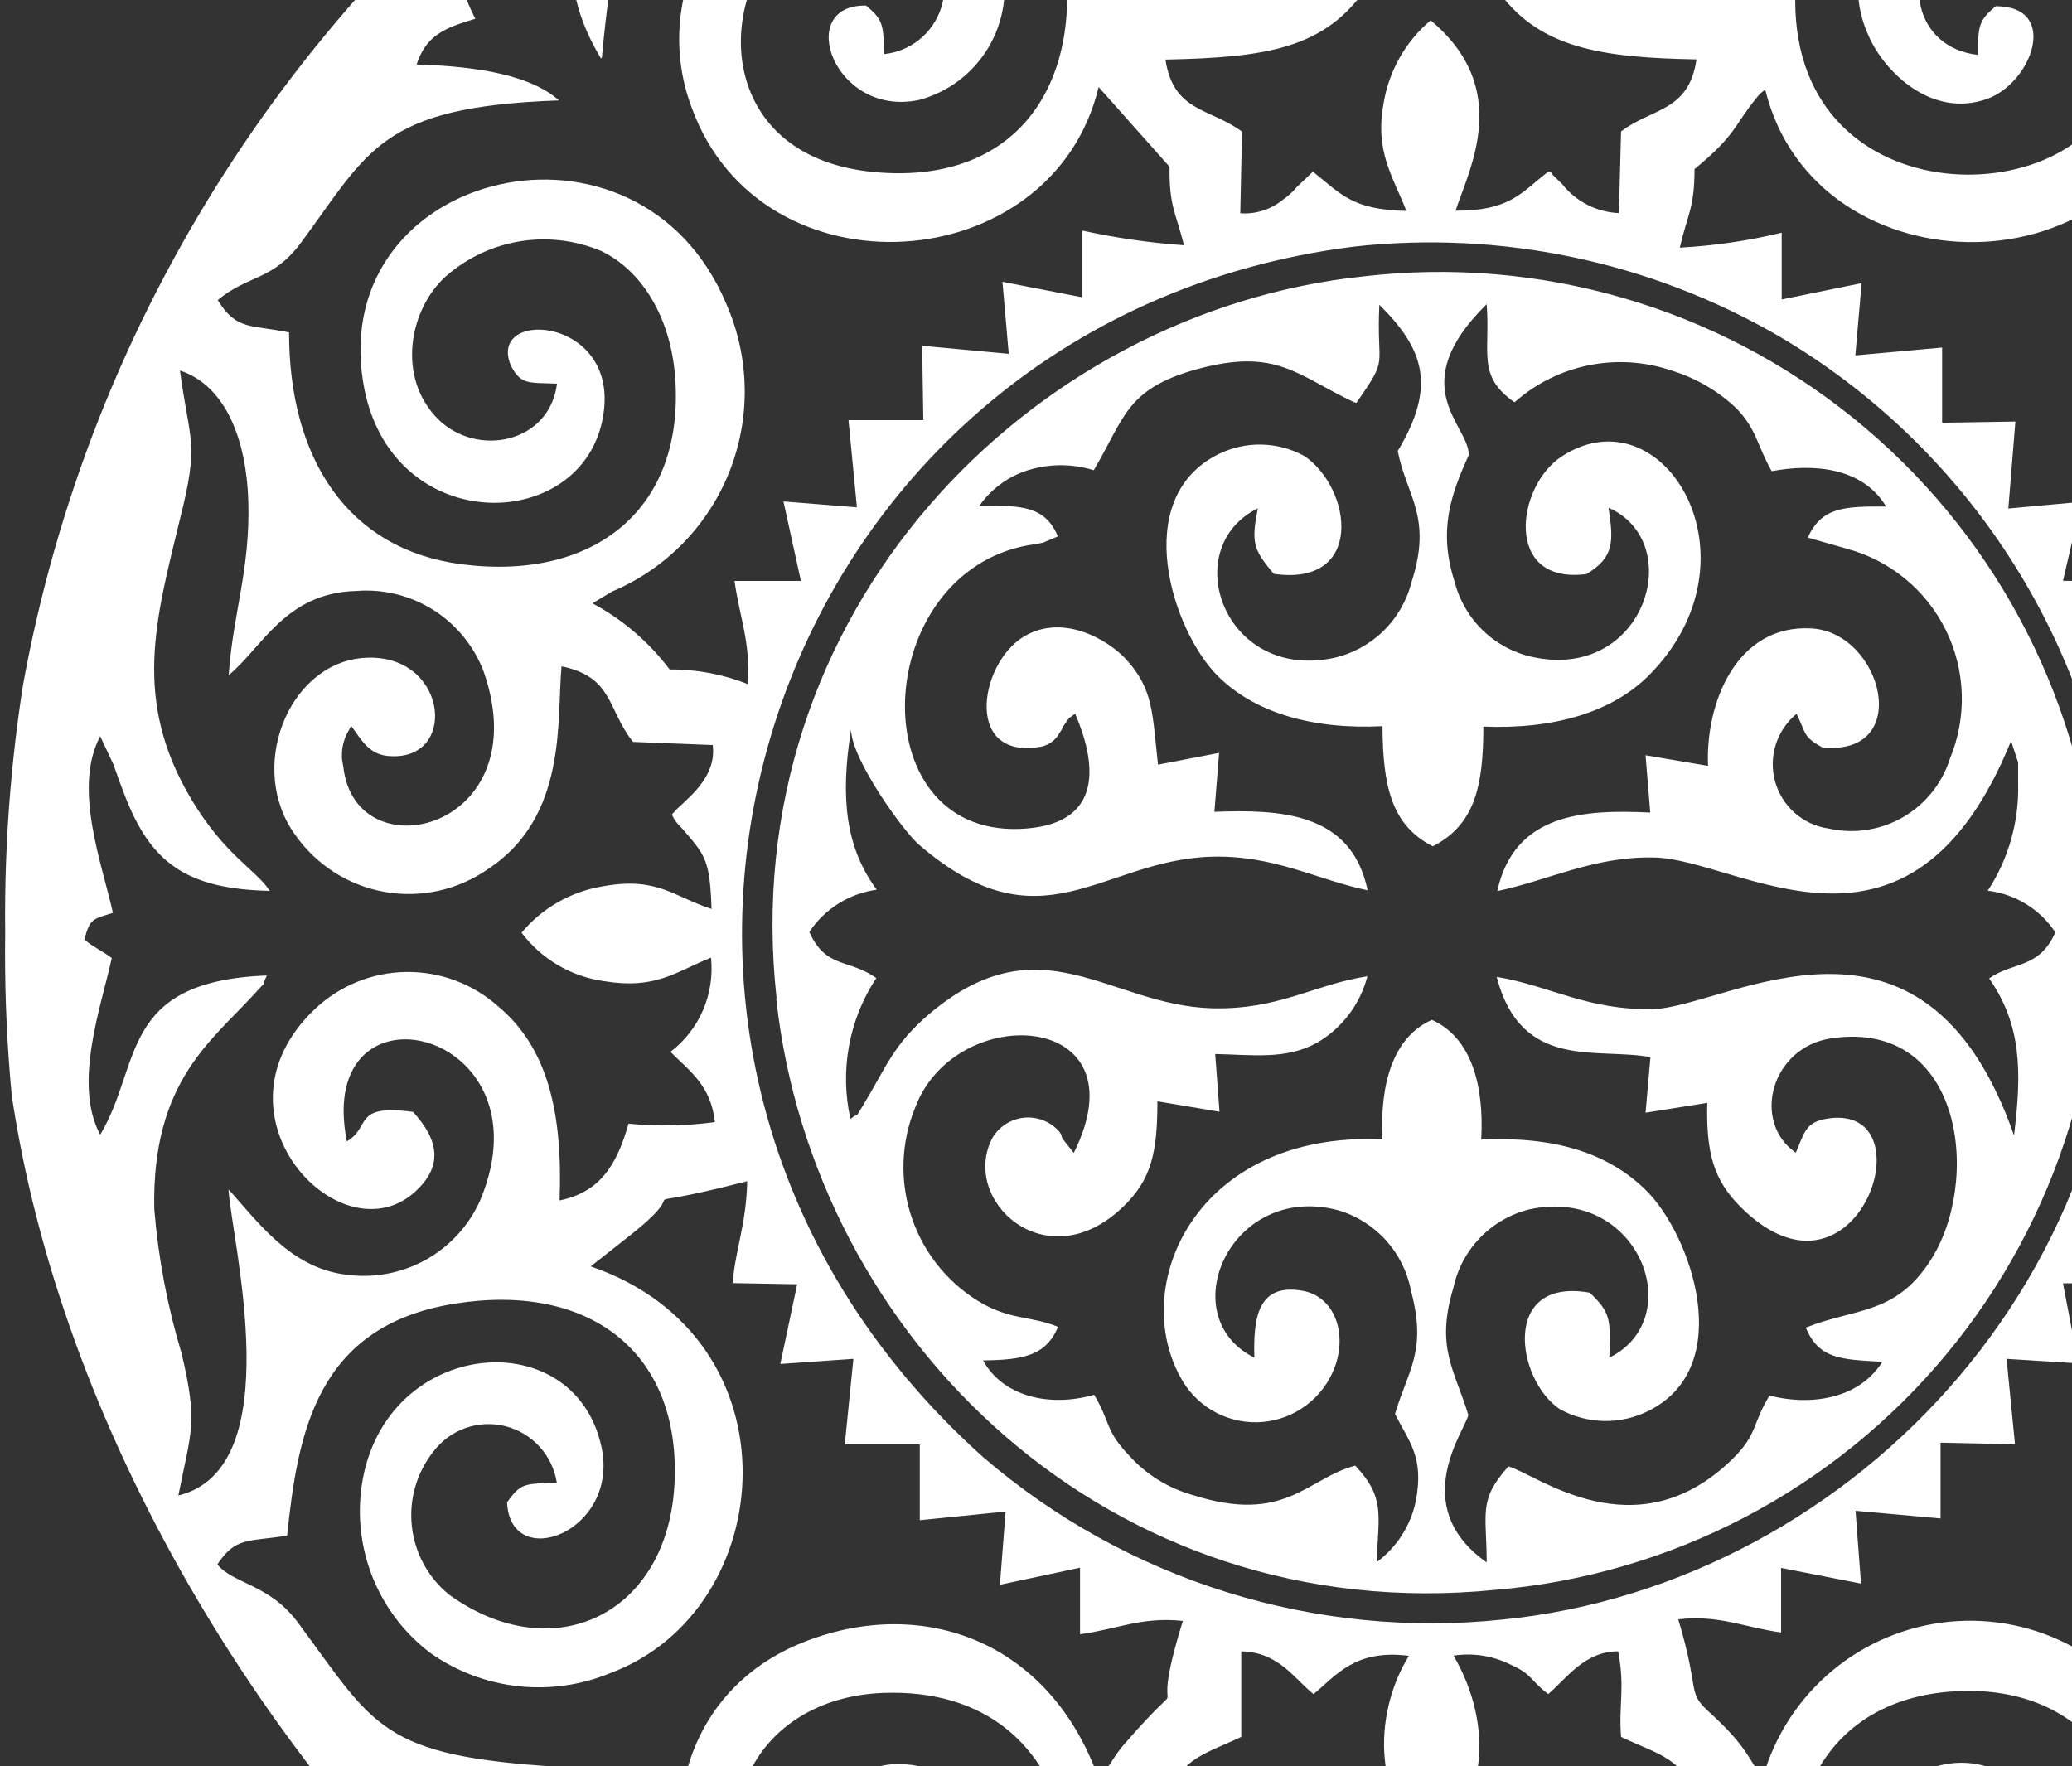 <svg width="637" height="543" viewBox="0 0 637 543" fill="none" xmlns="http://www.w3.org/2000/svg">
<rect x="0" y="0" width="637" height="543" fill="#333333" stroke="none"/>
<g clip-path="url(#clip0_51_338)">
<g clip-path="url(#clip1_51_338)">
<path fill-rule="evenodd" clip-rule="evenodd" d="M439.291 855.896C276.171 855.896 139.971 802.443 30.689 695.539C-78.593 588.634 -133.233 452.417 -133.233 286.89C-133.233 122.368 -78.332 -13.586 31.472 -120.974C141.276 -228.362 277.215 -282.076 439.291 -282.116C600.283 -282.116 736.202 -228.141 847.049 -120.19C957.897 -12.239 1013.42 123.455 1013.62 286.89C1013.62 451.412 958.459 587.386 848.133 694.814C737.808 802.242 601.627 855.936 439.592 855.896H439.291ZM416.226 123.636C398.641 115.367 392.499 106.858 368.049 113.496C346.128 119.532 345.767 128.524 336.252 144.578C329.663 142.525 322.607 142.525 316.018 144.578C310.005 146.466 304.778 150.283 301.143 155.442C314.03 155.442 321.197 155.442 325.232 164.917L320.655 166.848C318.607 167.331 316.078 167.572 314.091 168.055C266.998 178.798 264.95 259.067 315.777 254.722C339.504 252.73 336.915 234.262 330.531 219.415C327.159 222.192 330.11 218.933 327.52 222.373C326.135 224.244 327.219 223.278 325.713 225.39C325.041 226.634 324.063 227.686 322.872 228.446C321.682 229.207 320.318 229.65 318.908 229.736C295.904 233.055 301.384 202.396 315.897 195.093C327.52 189.058 340.528 196.723 346.008 202.517C354.68 211.811 354.258 219.476 356.005 235.107L374.794 231.486L373.348 249.592C393.282 248.868 415.503 249.592 420.442 273.733C404.844 270.474 391.596 262.809 372.264 263.413C338.36 264.499 320.233 292.261 282.474 259.671C277.657 255.506 261.819 233.538 261.638 224.364C258.266 245.548 260.012 260.576 269.527 273.552C265.354 274.122 261.35 275.574 257.779 277.81C254.207 280.047 251.151 283.019 248.811 286.528C253.93 297.934 260.855 294.675 269.406 300.711C265.237 307.024 262.383 314.117 261.017 321.564C259.651 329.01 259.801 336.657 261.457 344.044C264.589 341.509 262.18 345.01 265.311 339.88C272.357 328.352 274.525 321.17 285.907 311.574C320.173 282.786 341.07 309.16 372.566 310.005C393.101 310.548 403.76 302.763 420.381 300.167C419.28 304.418 417.351 308.409 414.705 311.91C412.06 315.411 408.749 318.353 404.965 320.567C395.389 325.878 385.212 324.309 373.589 324.067L374.914 341.811L355.824 338.612C355.824 354.425 353.957 362.753 345.225 371.082C321.618 393.775 295.001 368.97 305.118 349.838C306.143 348.114 307.558 346.655 309.249 345.581C310.94 344.506 312.86 343.845 314.853 343.651C316.846 343.457 318.856 343.736 320.722 344.465C322.588 345.193 324.256 346.352 325.593 347.846C327.098 349.898 325.593 348.691 327.159 350.743L330.11 354.485C351.91 310.729 293.977 307.53 281.451 340.302C276.896 351.258 276.528 363.51 280.416 374.721C284.304 385.931 292.176 395.314 302.528 401.077C311.381 405.845 317.343 404.698 325.292 407.958C321.498 416.89 314.572 418.097 302.227 418.278C308.249 429.262 322.461 432.823 336.373 428.84C341.431 437.229 339.685 439.824 347.212 447.609C352.445 453.403 359.211 457.588 366.724 459.68C395.149 468.733 401.773 454.55 416.648 450.627C425.861 460.464 423.814 465.534 423.212 480.321C429.398 475.766 433.687 469.081 435.256 461.551C437.846 447.971 433.269 443.445 428.872 434.754C432.847 421.235 438.749 415.502 433.811 396.973C432.729 391.161 430.064 385.762 426.11 381.373C422.156 376.985 417.068 373.778 411.408 372.108C378.226 363.357 360.22 404.759 385.634 417.433C385.272 405.362 386.597 394.257 400.689 396.913C410.144 398.724 414.359 409.768 410.264 420.571C408.511 425.126 405.519 429.097 401.628 432.035C397.738 434.973 393.104 436.76 388.252 437.193C383.4 437.627 378.524 436.69 374.176 434.488C369.828 432.286 366.183 428.908 363.653 424.736C346.369 396.008 367.387 347.665 425.018 350.321C424.175 333.482 428.15 318.937 440.194 313.566C452.238 318.937 456.333 333.543 455.37 350.381C477.531 349.355 494.032 354.244 505.896 365.831C519.927 379.531 534.019 420.149 506.919 433.728C502.66 435.895 497.935 436.984 493.159 436.899C488.383 436.815 483.7 435.561 479.519 433.245C466.029 424.192 461.452 392.568 488.733 397.456C495.056 403.491 495.236 405.423 494.755 417.433C519.205 405.362 503.969 364.685 470.305 371.806C464.52 373.207 459.246 376.215 455.092 380.486C450.937 384.757 448.069 390.116 446.819 395.947C441.278 414.415 447.18 421.114 451.395 434.996C451.034 438.918 432.185 462.878 457.056 480.381C457.056 465.232 454.346 461.309 463.741 450.868C472.292 453.162 502.764 477.665 532.513 448.696C540.523 440.85 538.536 437.953 544.016 429.081C556.06 432.219 571.296 430.469 578.703 418.7C566.298 417.976 559.252 418.036 555.157 408.199C570.212 402.164 582.437 404.336 593.156 388.041C609.296 363.9 603.876 313.264 563.046 319.239C544.437 321.955 538.415 344.949 552.085 354.425C554.735 348.389 554.916 345.01 561.841 343.923C593.457 339.035 570.995 406.388 535.344 371.323C526.853 362.934 524.504 354.666 524.865 339.095L505.896 342.113L507.401 325.033C491.081 321.955 467.655 329.378 460.127 300.349C476.508 303.064 488.07 310.729 508.304 310.246C530.707 309.703 591.35 269.086 619.172 349.114C621.581 329.559 621.521 315.135 611.524 300.831C618.811 295.641 626.94 297.934 631.879 286.648C629.546 283.136 626.48 280.173 622.893 277.964C619.306 275.755 615.283 274.352 611.102 273.854C617.495 264.081 620.752 252.582 620.437 240.901C620.437 239.392 620.437 235.831 620.437 234.443L618.269 227.804C587.074 304.694 534.742 264.016 508.485 263.654C490.118 263.232 476.086 270.655 460.308 273.974C465.608 249.833 487.287 248.868 507.341 249.833L505.896 232.21L525.106 235.469C524.263 216.398 533.718 191.774 557.084 193.222C578.824 194.671 588.339 232.633 560.215 229.796C554.193 226.416 555.398 225.692 552.326 219.476C549.329 221.929 547.108 225.203 545.936 228.899C544.764 232.595 544.69 236.553 545.724 240.29C546.759 244.027 548.856 247.382 551.761 249.945C554.666 252.507 558.252 254.167 562.082 254.722C569.869 256.502 578.039 255.28 584.968 251.3C591.897 247.319 597.078 240.87 599.48 233.236C602.088 226.95 603.326 220.178 603.111 213.374C602.896 206.57 601.234 199.89 598.235 193.781C595.236 187.673 590.969 182.277 585.721 177.955C580.473 173.633 574.364 170.484 567.803 168.719L555.759 165.279C560.035 156.045 566.659 155.623 579.847 155.743C572.44 143.311 556.722 142.586 544.678 144.88C540.101 136.793 540.162 132.206 533.899 125.627C528.215 120.212 521.348 116.203 513.845 113.919C505.657 111.148 496.885 110.594 488.415 112.31C479.945 114.027 472.077 117.955 465.608 123.696C453.985 115.548 458.2 108.608 457.056 93.52C431.101 119.049 451.998 130.938 451.516 139.991C446.036 152.062 442.121 163.106 447.18 178.798C448.633 184.537 451.659 189.754 455.916 193.86C460.173 197.966 465.491 200.798 471.268 202.034C505.775 209.397 518.723 166.788 494.514 156.105C496.08 166.426 496.32 171.375 487.709 176.505C462.175 179.824 466.089 149.406 480.181 140.293C511.496 120.014 542.691 171.978 506.739 207.828C495.598 218.872 477.893 224.304 456.032 223.399C456.032 241.806 453.383 253.575 440.495 260.214C427.728 253.756 425.139 241.625 425.018 223.278C403.158 224.364 385.573 218.993 374.372 207.828C360.521 194.007 347.212 153.51 374.372 139.75C378.523 137.651 383.122 136.599 387.771 136.683C392.419 136.767 396.977 137.985 401.05 140.233C415.744 150.312 419.538 180.428 391.596 176.444C385.573 169.142 384.489 167.271 386.718 156.286C362.087 168.357 375.998 209.276 409.843 202.336C415.619 201.075 420.932 198.228 425.186 194.114C429.44 190 432.468 184.78 433.931 179.039C440.495 158.761 432.365 152.545 429.716 138.663C441.76 118.566 437.665 107.22 424.055 93.701C423.091 113.979 427.247 109.091 417.009 123.877L416.226 123.636ZM698.484 389.188L697.64 388.282L696.737 387.377L694.87 385.929C666.687 364.745 685.536 370.418 650.367 363.115C650.367 376.816 654.161 384.48 654.823 394.559H634.227L638.925 419.183L616.883 417.795L619.473 444.049L596.589 443.566V466.862L570.453 464.508L572.139 486.899L547.569 482.071V501.927C536.247 500.358 528.418 496.435 515.953 497.883C522.637 520.093 518.602 520.033 525.046 526.008C538.355 538.078 537.09 540.975 542.028 546.286C545.705 533.523 553.118 522.159 563.309 513.663C573.499 505.168 585.998 499.932 599.19 498.632C612.382 497.332 625.659 500.028 637.306 506.372C648.952 512.715 658.432 522.415 664.519 534.215C668.754 542.639 670.961 551.941 670.961 561.374C670.961 570.807 668.754 580.109 664.519 588.533C646.994 620.339 598.998 627.883 577.74 595.956C575.044 592.273 573.115 588.083 572.066 583.638C571.017 579.192 570.871 574.581 571.635 570.077C572.399 565.574 574.058 561.27 576.513 557.422C578.969 553.573 582.171 550.258 585.93 547.674C603.153 535.181 627.302 544.174 624.471 565.297C621.942 572.6 611.403 575.074 608.754 564.995C608.255 562.144 607.974 559.259 607.911 556.365C603.807 557.014 599.983 558.858 596.916 561.668C593.849 564.477 591.674 568.128 590.66 572.166C589.646 576.204 589.839 580.452 591.214 584.381C592.59 588.31 595.087 591.748 598.396 594.267C605.034 599.388 613.409 601.701 621.728 600.708C630.047 599.715 637.647 595.496 642.899 588.955C666.626 556.667 646.151 520.636 606.766 519.912C567.382 519.188 546.545 547.433 553.049 587.688C554.108 595.308 556.691 602.636 560.644 609.232C564.597 615.828 569.838 621.556 576.053 626.072C592.133 638.505 602.792 636.031 624.231 639.712C627.603 651.783 623.448 654.619 633.685 661.258C641.333 653.171 637.841 645.989 650.848 636.212C679.213 614.847 692.341 612.071 695.232 555.761C704.144 567.832 705.168 582.136 706.252 600.06C714.924 596.62 717.513 592.335 719.742 581.955C728.052 584.791 730.642 587.386 741.18 587.205L734.496 567.349C744.974 564.995 750.033 561.314 753.104 553.227C733.773 552.563 721.97 551.114 708.179 542.484C768.762 537.716 763.884 529.568 789.237 497.4C798.09 486.235 804.112 487.382 810.917 482.795C813.085 481.407 812.302 481.709 813.566 480.321C808.327 471.992 803.75 473.199 792.007 471.449C789.056 437.41 781.529 406.087 738.952 399.931C661.447 388.705 658.798 479.053 695.412 495.952C703.246 499.17 711.798 500.224 720.176 499.003C728.554 497.782 736.452 494.332 743.047 489.011C749.191 483.489 752.961 475.797 753.568 467.549C754.174 459.3 751.569 451.138 746.299 444.773C743.677 441.655 740.215 439.359 736.326 438.16C732.437 436.96 728.286 436.908 724.368 438.009C720.45 439.11 716.931 441.318 714.232 444.368C711.532 447.419 709.765 451.184 709.143 455.214C717.754 455.636 719.681 455.817 724.198 460.404C725.523 482.916 689.691 471.992 695.412 444.471C696.55 439.944 698.581 435.691 701.387 431.964C704.192 428.237 707.713 425.112 711.744 422.771C715.774 420.431 720.232 418.924 724.853 418.338C729.475 417.753 734.166 418.102 738.651 419.364C747.068 422.493 754.43 427.945 759.886 435.09C765.342 442.234 768.67 450.78 769.484 459.74C772.797 498.668 735.218 530.051 691.558 514.058C640.671 495.047 634.528 410.251 698.544 389.429L698.484 389.188ZM623.869 -65.872C585.207 -65.329 558.469 -48.309 553.049 -13.667C540.884 63.705 629.891 67.93 648.44 31.718C651.724 23.986 652.897 15.518 651.839 7.182C650.78 -1.154 647.529 -9.058 642.417 -15.719C633.866 -26.522 613.812 -33.825 598.817 -20.97C583.822 -8.115 588.519 14.759 608.091 16.872C608.091 7.819 608.392 6.189 613.571 1.904C633.264 1.904 624.773 25.502 610.801 30.451C593.518 36.486 579.245 21.7 574.668 11.44C560.275 -19.219 593.578 -47.646 625.796 -42.878C633.19 -41.712 640.263 -39.023 646.568 -34.982C652.874 -30.941 658.276 -25.635 662.435 -19.398C666.593 -13.161 669.417 -6.129 670.729 1.256C672.042 8.641 671.813 16.218 670.059 23.51C657.172 91.045 558.047 90.442 542.691 27.554C541.624 28.275 540.687 29.173 539.921 30.209C532.875 38.9 533.899 41.314 520.951 51.997C520.951 64.067 518.783 65.818 516.434 76.138C526.991 75.578 537.474 74.042 547.749 71.551V92.071L572.32 87.062L570.393 109.272L597.071 106.858V129.973L619.594 129.611L617.426 156.347L639.888 154.295L634.227 178.557L654.703 178.979C653.016 190.325 649.584 197.568 650.547 210.604C658.216 207.567 666.389 206.01 674.636 206.017C686.379 191.11 694.208 189.722 698.303 183.928C636.636 169.202 635.914 71.612 699.808 57.187C735.941 48.919 764.004 71.37 768.701 100.762C774.001 133.835 744.914 166.365 714.201 152.182C704.144 147.535 689.39 131.964 695.593 115.971C702.759 96.96 729.497 98.77 723.234 113.376C720.103 119.411 717.875 118.445 709.203 118.807C710.829 136.551 731.967 142.285 744.734 130.878C771.713 106.073 734.797 61.17 696.556 77.828C683.669 83.441 674.214 98.046 672.769 116.997C669.698 156.95 697.46 180.186 738.169 174.634C773.519 169.805 791.405 142.285 791.465 103.417C804.593 100.581 806.942 102.754 813.687 93.399C805.978 86.639 798.812 89.053 789.237 77.586C768.521 52.781 771.171 34.796 708.54 31.96C709.582 30.706 710.902 29.713 712.395 29.063L727.51 23.51C735.632 21.69 743.94 20.839 752.261 20.976C748.949 11.862 743.649 9.69 734.195 6.913C737.375 0.714 739.299 -6.055 739.856 -13.003C732.799 -12.774 725.925 -10.693 719.922 -6.968C717.333 -17.771 714.623 -21.513 706.312 -25.919C704.445 -6.364 704.205 4.258 695.292 19.105C692.281 -12.219 693.003 -24.772 674.455 -43.542C663.194 -54.948 662.11 -52.776 651.089 -61.104C644.966 -65.676 640.351 -71.983 637.841 -79.21C637.841 -79.572 636.516 -82.469 636.455 -82.59C634.287 -86.754 634.89 -85.125 633.565 -86.513C624.652 -81.745 626.278 -76.192 623.809 -64.605L623.869 -65.872ZM225.264 394.439C225.927 384.722 229.419 376.634 229.721 363.176C187.566 374.039 216.05 362.029 194.31 379.35L181.604 389.369C246.161 411.458 239.597 495.047 187.626 514.42C178.671 518.115 168.934 519.498 159.307 518.444C149.68 517.389 140.471 513.931 132.523 508.384C124.921 502.693 118.933 495.112 115.151 486.39C111.37 477.667 109.927 468.107 110.964 458.654C116.203 411.579 176.425 405.362 184.916 444.893C190.516 471.086 156.853 483.64 155.889 461.913C160.165 455.878 161.249 456.24 171.185 455.878C170.543 451.747 168.702 447.897 165.892 444.808C163.082 441.718 159.427 439.525 155.383 438.502C151.339 437.479 147.083 437.672 143.147 439.055C139.211 440.438 135.767 442.951 133.246 446.282C128.089 452.782 125.707 461.064 126.621 469.318C127.535 477.573 131.67 485.13 138.124 490.339C170.101 513.333 205.512 496.374 207.378 455.817C209.245 415.26 180.7 394.257 139.75 400.836C97.113 407.656 91.573 440.789 88.261 472.173C75.795 474.044 72.422 472.656 66.822 480.984C71.64 487.02 82.961 487.02 91.754 499.09C115.36 530.956 116.926 539.889 172.209 543.268C158.358 551.959 146.555 553.347 127.224 554.011C128.68 557.88 131.202 561.254 134.496 563.744C137.79 566.233 141.721 567.734 145.832 568.073C142.705 574.383 140.669 581.179 139.81 588.171C146.904 587.94 153.816 585.86 159.864 582.136C162.935 592.939 164.922 597.224 173.956 600.905C174.919 584.007 176.184 567.651 184.976 556.606C186.421 585.817 189.854 603.742 205.873 619.494C213.516 626.03 221.561 632.077 229.961 637.6C241.283 646.291 239.175 654.318 246.221 661.741C256.459 654.68 252.243 652.809 255.676 640.255C277.657 636.151 287.774 639.229 304.515 625.891C343.418 594.93 336.252 517.92 271.334 520.515C232.009 522.085 213.521 559.443 237.549 590.344C242.787 596.378 250.077 600.246 258.001 601.194C265.926 602.142 273.919 600.103 280.427 595.474C283.867 593.153 286.547 589.868 288.133 586.029C289.719 582.189 290.14 577.966 289.343 573.889C288.546 569.811 286.566 566.059 283.652 563.103C280.738 560.147 277.019 558.118 272.959 557.27C272.959 557.693 272.538 558.236 272.418 558.598C272.297 558.96 272.056 559.443 271.996 559.865L270.912 565.478C269.105 571.815 270.912 568.315 266.877 571.031C247.727 578.756 251.34 537.233 281.812 542.906C290.832 545.085 298.628 550.748 303.501 558.661C308.374 566.574 309.929 576.096 307.828 585.153C305.05 593.564 299.969 601.023 293.165 606.679C286.361 612.334 278.107 615.96 269.346 617.14C204.006 626.072 184.253 528.844 247.847 504.582C283.98 490.701 322.702 504.582 337.758 546.829C340.949 543.57 342.395 539.949 345.586 536.328C369.193 509.109 351.609 537.233 363.653 498.366C350.886 497.038 343.599 500.901 332.037 502.47V482.01L307.406 487.261L309.153 464.749L282.776 467.405V444.109H259.711L262.361 417.795L239.898 419.364L245.077 394.861L224.722 394.499L225.264 394.439ZM184.735 17.958C175.521 2.447 175.762 -7.028 173.655 -27.005C169.943 -25.329 166.739 -22.699 164.37 -19.381C162.001 -16.063 160.55 -12.176 160.165 -8.114C154.113 -11.829 147.204 -13.908 140.111 -14.15C140.838 -7.188 142.882 -0.429 146.133 5.767C136.679 8.603 131.078 10.776 128.067 19.829C141.797 20.251 161.851 21.881 171.848 30.873C116.745 32.805 113.493 46.324 92.476 74.689C83.744 86.398 76.517 84.346 66.942 92.252C72.663 101.728 77.361 99.796 88.863 102.21C88.863 141.078 106.929 168.961 141.918 173.487C182.688 178.738 210.63 156.528 207.559 115.85C206.114 97.322 197.201 83.079 184.795 77.164C176.941 73.867 168.324 72.838 159.917 74.193C151.51 75.547 143.648 79.231 137.221 84.829C125.779 94.968 121.804 116.092 134.752 128.947C146.796 140.715 168.957 136.249 171.246 117.962C162.453 117.6 160.165 118.385 157.094 112.47C149.626 95.149 188.409 97.02 185.759 125.386C182.025 164.615 119.516 166.607 111.627 117.419C101.088 51.937 196.539 29.002 223.397 93.701C226.926 101.8 228.813 110.521 228.948 119.358C229.084 128.194 227.466 136.97 224.188 145.174C220.91 153.378 216.038 160.848 209.854 167.149C203.67 173.449 196.299 178.455 188.168 181.876L182.146 185.497C191.428 190.479 199.523 197.418 205.873 205.836C214.12 205.762 222.302 207.3 229.961 210.363C230.624 196.783 227.553 190.627 225.806 178.617H246.221L240.861 154.174L263.445 155.985L260.855 129.188H283.86L283.498 106.314L310.116 108.789L308.189 86.639L332.699 91.407V70.887C343.014 73.157 353.48 74.67 364.014 75.414C361.304 64.852 359.437 63.343 359.558 51.273L337.758 26.769C323.545 86.036 234.117 92.071 212.678 33.167C209.204 23.998 208.041 14.111 209.291 4.384C210.541 -5.343 214.166 -14.611 219.844 -22.599C245.98 -56.517 297.59 -46.74 307.888 -11.856C310.051 -2.834 308.602 6.678 303.852 14.642C299.102 22.607 291.428 28.39 282.474 30.753C256.278 36.184 244.174 1.24 266.275 1.723C271.454 6.068 271.574 7.396 271.815 16.63C275.741 16.229 279.47 14.706 282.557 12.242C285.644 9.778 287.959 6.477 289.228 2.732C290.497 -1.012 290.666 -5.044 289.714 -8.882C288.762 -12.72 286.73 -16.204 283.86 -18.918C280.985 -21.832 277.556 -24.139 273.775 -25.7C269.994 -27.261 265.939 -28.046 261.85 -28.006C257.761 -27.967 253.721 -27.105 249.971 -25.471C246.221 -23.837 242.836 -21.465 240.018 -18.495C219.543 3.051 221.952 48.557 268.744 52.902C310.477 56.825 332.639 28.761 327.339 -13.486C326.463 -21.218 323.999 -28.684 320.102 -35.415C316.205 -42.146 310.96 -47.995 304.696 -52.594C286.63 -65.691 278.68 -62.553 255.736 -66.596C254.773 -78.667 254.893 -83.857 246.763 -87.961C243.511 -84.521 244.836 -86.332 242.969 -81.926C240.752 -74.498 236.265 -67.955 230.142 -63.217C199.67 -39.075 191.059 -47.102 185.036 17.716L184.735 17.958ZM440.014 567.168C422.489 555.098 421.646 527.697 433.148 509.109C416.527 506.996 410.806 515.144 403.821 520.878C397.798 516.049 393.101 507.962 381.599 507.721V534.034C369.555 539.708 361.485 540.915 358.715 555.46C438.147 551.295 442.181 617.261 407.735 638.686C386.477 651.903 354.86 636.876 355.944 612.855C357.149 587.447 389.97 589.318 386.055 609.174C384.851 615.209 380.635 615.511 376.661 621.244C430.077 628.728 408.999 558.115 358.594 579.782C350.597 583.343 344.022 589.486 339.917 597.232C335.813 604.977 334.416 613.878 335.951 622.512C337.999 639.048 353.475 650.636 362.93 658.18C340.227 655.645 280.427 638.565 267.359 672.906C288.798 669.768 291.447 666.509 314.633 672.906C352.753 683.106 383.405 687.029 415.263 657.456C419.035 653.064 423.057 648.893 427.307 644.963C427.307 663.612 423.031 673.872 412.733 681.899C402.435 689.926 388.103 691.193 377.985 697.651C400.027 703.686 413.576 699.28 432.185 693.547C436.46 698.134 433.51 698.496 440.014 701.936C444.048 699.824 441.338 701.936 444.651 698.194L447.902 693.547C478.435 702.539 470.847 702.6 502.102 697.349C472.774 684.071 452.961 685.641 452.72 644.903C459.405 649.369 462.235 658.24 481.265 669.466C510.232 686.606 535.464 680.933 566.779 672.544C588.58 666.509 592.915 670.13 612.788 673.087C600.082 639.169 540.523 655.585 517.277 658.421C561.359 627.038 544.979 589.076 520.469 579.54C468.98 559.443 452.058 630.116 503.366 621.425L500.837 618.347L499.934 617.563C487.167 605.492 496.923 596.741 501.921 595.112C514.748 590.947 523.721 602.475 524.083 613.217C524.986 636.876 493.972 652.447 472.292 638.867C467.309 635.923 462.983 631.981 459.585 627.289C456.187 622.596 453.789 617.253 452.541 611.592C451.292 605.93 451.22 600.072 452.328 594.381C453.437 588.691 455.702 583.29 458.983 578.515C473.798 557.089 490.359 556.667 521.613 555.098C518.602 540.553 510.111 539.647 498.368 534.034C497.585 524.137 499.633 518.765 497.465 507.721C487.107 507.721 481.566 516.11 475.966 520.878C469.943 516.17 471.268 514.842 463.921 511.583C458.625 509.036 452.685 508.153 446.879 509.048C459.405 530.655 457.056 555.399 439.953 567.168H440.014ZM83.142 273.914C57.187 273.371 46.286 265.223 38.277 244.341C37.133 241.384 36.109 238.668 34.905 235.107L30.81 226.356C22.379 242.168 31.291 265.284 34.724 280.674C28.28 282.665 27.678 282.484 25.932 288.881C28.822 291.296 31.291 292.261 34.363 294.555C31.291 308.919 22.318 333.18 30.81 348.872C43.697 327.447 36.41 301.676 82.058 299.926C79.649 304.754 82.781 300.53 78.926 304.815C65.617 319.661 46.587 332.034 47.431 371.746C48.658 386.766 51.463 401.615 55.801 416.045C60.98 437.651 58.692 440.186 54.838 459.801C89.224 451.472 71.158 381.342 70.254 365.711C79.047 375.307 89.164 389.852 106.387 391.904C114.808 393.091 123.386 391.501 130.827 387.375C138.268 383.249 144.169 376.811 147.639 369.03C169.8 316.04 96.391 299.021 106.628 350.924C114.216 346.579 108.254 339.336 126.983 341.871C134.932 350.562 136.498 358.77 126.983 366.978C103.978 386.351 62.787 342.414 96.872 310.186C104.445 303.046 114.407 299.001 124.802 298.845C135.198 298.689 145.276 302.432 153.059 309.341C168.355 322.015 173.052 342.052 172.029 369.09C184.555 366.556 189.673 358.046 193.226 345.492C202.068 346.357 210.98 346.195 219.784 345.01C218.58 333.724 212.076 329.378 206.114 323.403C210.504 320.058 213.958 315.634 216.142 310.559C218.326 305.484 219.165 299.93 218.58 294.434C207.439 298.96 201.417 304.271 185.759 301.676C180.752 300.992 175.93 299.322 171.568 296.764C167.207 294.206 163.393 290.809 160.346 286.769C166.669 279.192 175.493 274.139 185.217 272.526C202.079 269.448 206.836 275.604 218.76 279.466C218.218 264.137 216.833 262.93 209.426 254.42C208.2 253.306 207.215 251.95 206.535 250.437L208.222 248.626C212.798 244.341 220.266 238.306 219.122 229.072L194.612 228.106C186.602 218.027 188.589 208.13 172.631 204.87C171.125 221.286 174.558 251.04 150.108 267.155C140.844 273.653 129.384 276.197 118.249 274.228C107.113 272.258 97.215 265.937 90.73 256.653C75.975 236.254 88.441 204.569 111.145 202.336C137.16 199.861 141.255 232.995 120.72 232.512C113.794 232.512 111.506 228.046 108.074 223.338C108.074 223.338 107.471 223.701 107.411 224.244C106.34 225.928 105.622 227.814 105.301 229.785C104.981 231.756 105.063 233.772 105.544 235.711C109.158 268.784 165.766 255.205 148.663 206.379C145.675 198.591 140.256 191.98 133.212 187.531C126.169 183.082 117.879 181.035 109.579 181.695C87.779 182.238 80.733 198.956 70.315 207.586C71.579 188.696 76.999 175.056 76.337 153.872C75.735 135.767 69.713 118.687 55.32 113.919C58.331 136.31 61.342 135.887 55.32 159.606C47.852 190.506 40.626 215.191 58.812 245.729C69.171 263.051 78.625 267.336 82.901 273.854L83.142 273.914ZM238.633 306.987C250.015 411.941 341.672 500.599 459.585 488.83C486.357 486.584 512.416 479.022 536.243 466.585C560.07 454.148 581.191 437.084 598.373 416.387C615.556 395.69 628.459 371.773 636.329 346.03C644.199 320.288 646.88 293.233 644.216 266.441C641.551 239.65 633.594 213.657 620.809 189.978C608.023 166.298 590.665 145.405 569.743 128.514C548.822 111.623 524.757 99.072 498.949 91.593C473.14 84.114 446.105 81.856 419.418 84.95C316.319 95.692 225.686 188.575 238.754 306.987H238.633ZM416.166 75.836C234.237 98.77 160.827 321.412 302.408 448.152C324.247 466.887 349.666 480.964 377.115 489.524C404.563 498.085 433.465 500.95 462.055 497.944C570.453 487.14 665.302 387.136 650.547 262.99C646.819 230.184 635.532 198.697 617.576 171.013C599.621 143.33 575.489 120.21 547.087 103.478C507.519 80.471 461.633 70.783 416.166 75.836ZM378.407 -48.43C372.385 -47.585 377.022 -48.43 375.336 -46.318L378.467 -44.145C380.963 -43.283 383.108 -41.622 384.57 -39.419C386.032 -37.216 386.732 -34.592 386.561 -31.951C386.39 -29.311 385.357 -26.8 383.623 -24.805C381.889 -22.81 379.548 -21.441 376.962 -20.909C363.412 -18.073 354.74 -30.083 355.884 -43.24C357.811 -64.846 388.886 -78.848 409.06 -64.122C413.763 -60.983 417.795 -56.937 420.922 -52.221C424.049 -47.504 426.208 -42.211 427.273 -36.65C428.338 -31.089 428.287 -25.371 427.125 -19.829C425.962 -14.288 423.711 -9.033 420.502 -4.373C407.554 15.061 389.247 17.656 358.293 18.32C360.762 34.495 371.843 33.106 381.84 40.469L381.298 65.576C386.101 65.92 390.85 64.384 394.546 61.291C396.076 60.237 397.454 58.978 398.641 57.549L403.64 52.782C412.372 59.722 415.684 64.49 432.365 64.852C428.27 54.29 422.67 46.746 425.319 32.02C426.899 21.957 432.053 12.805 439.833 6.249C464.945 27.252 451.877 51.514 447.481 64.792C464.162 64.792 467.414 59.481 476.026 52.721C476.387 52.721 476.869 52.721 477.05 53.445L480.302 56.644C482.395 59.29 485.034 61.453 488.037 62.984C491.041 64.515 494.339 65.379 497.706 65.516L498.368 40.409C508.003 33.106 519.205 34.374 521.553 18.26C492.587 17.716 472.774 15.001 460.067 -3.528C453.411 -12.834 450.695 -24.401 452.511 -35.706C454.327 -47.011 460.528 -57.138 469.763 -63.88C489.154 -78.788 520.71 -66.174 523.962 -45.111C525.949 -31.592 517.94 -19.461 504.511 -20.97C501.725 -21.142 499.086 -22.278 497.044 -24.183C495.002 -26.089 493.683 -28.646 493.314 -31.418C492.944 -34.19 493.546 -37.004 495.017 -39.381C496.488 -41.757 498.737 -43.548 501.379 -44.447L504.932 -46.197C503.246 -48.611 504.45 -47.525 501.56 -48.672C469.341 -50.12 469.462 -28.152 475.845 -16.383C488.552 7.215 547.81 1.723 544.678 -46.559C543.414 -66.777 527.756 -74.14 518.723 -84.159C537.753 -82.952 552.627 -77.158 573.825 -78.124C591.169 -78.908 609.958 -86.332 612.548 -99.549C592.855 -95.747 590.085 -93.514 568.887 -98.523C525.829 -108.3 489.696 -117.112 453.202 -70.881C450.673 -101.058 467.836 -111.318 491.503 -119.526L500.114 -123.75C484.457 -131.234 462.898 -124.294 447.902 -120.009L444.349 -124.897C441.639 -128.458 443.868 -126.527 440.014 -128.579C433.991 -125.259 437.484 -125.802 432.185 -120.009C417.792 -124.414 395.39 -131.355 379.913 -123.75C389.729 -114.698 429.957 -116.87 426.885 -70.881C391.294 -114.094 360.281 -110.412 314.813 -99.368C290.725 -93.333 290.725 -95.928 267.66 -99.368C278.741 -65.57 342.274 -82.831 361.364 -84.461C352.271 -74.02 336.674 -67.562 335.349 -46.801C332.157 1.482 391.475 7.155 404.182 -16.624C411.047 -29.359 410.204 -49.818 378.407 -48.973V-48.43ZM847.049 346.458L848.615 350.14L851.084 345.975C850.302 319.963 853.915 319.058 845.363 294.374C851.084 290.149 851.385 293.589 854.035 286.528C851.024 282.001 851.265 282.303 845.363 280.492C848.615 267.155 857.408 239.815 849.218 225.451C837.836 241.022 844.46 273.069 797.006 273.733C801.462 267.094 809.953 264.197 821.094 245.548C828.829 233.262 832.942 219.035 832.958 204.508C832.096 189.297 829.427 174.244 825.008 159.666C819.468 136.43 821.877 136.491 825.008 113.979C810.314 118.807 804.594 135.767 804.052 153.993C803.449 175.117 808.689 188.636 810.074 207.647C799.776 199.258 793.272 183.143 772.435 181.876C764.101 180.793 755.643 182.51 748.386 186.759C741.129 191.007 735.481 197.546 732.328 205.353C724.981 223.459 729.738 245.246 744.071 251.704C756.778 257.739 777.072 254.058 774.182 225.089L772.857 221.769L770.388 225.511C769.261 227.981 767.359 230.013 764.972 231.297C762.584 232.582 759.843 233.047 757.167 232.623C754.49 232.199 752.026 230.908 750.151 228.948C748.275 226.988 747.092 224.467 746.781 221.769C745.577 208.371 756.958 200.585 770.87 202.517C792.128 205.595 804.232 236.797 789.779 256.834C769.846 284.174 727.57 281.337 712.635 244.039C706.613 228.891 709.323 220.924 707.818 205.051C691.98 208.371 693.786 218.208 685.777 228.71L661.207 228.348C661.078 231.587 661.677 234.815 662.959 237.792C664.241 240.769 666.173 243.419 668.614 245.548L673.732 250.376C666.807 261.481 662.411 259.671 661.688 279.406C673.431 275.544 678.671 269.267 695.232 272.405C704.891 274.189 713.648 279.237 720.043 286.709C713.722 294.737 704.554 300.012 694.449 301.435C678.309 304.211 672.649 298.538 661.508 294.193C660.886 299.65 661.666 305.176 663.774 310.246C665.882 315.316 669.247 319.762 673.552 323.162C667.53 329.197 660.905 333.18 659.882 344.768C668.261 345.934 676.745 346.157 685.174 345.432C691.739 353.821 690.534 365.53 707.697 368.789C705.71 289.364 762.258 289.968 783.576 310.971C787.44 314.385 790.52 318.599 792.603 323.321C794.686 328.043 795.723 333.162 795.643 338.324C795.563 343.486 794.368 348.57 792.139 353.225C789.91 357.88 786.701 361.995 782.733 365.288C764.667 380.98 733.352 363.478 752.622 341.751C766.473 340 765.931 342.233 771.953 350.683C782.914 336.439 765.931 314.471 746.48 320.868C717.574 330.465 721.789 393.292 770.568 391.904C790.622 391.421 801.462 374.945 809.772 365.65C809.23 379.35 790.682 452.196 825.249 459.68C821.335 440.065 819.227 436.987 824.226 416.286C834.162 376.816 840.907 340.121 805.376 308.315C800.86 304.332 800.799 305.177 798.15 299.926C815.313 300.288 826.092 303.427 833.379 313.385C840.112 323.352 844.762 334.582 847.049 346.398V346.458ZM439.411 731.81C499.086 732.436 558.341 721.747 614.053 700.306C668.054 678.81 717.202 646.671 758.584 605.794C800.583 565.478 833.693 516.795 855.782 462.879C877.876 406.796 888.86 346.939 888.12 286.648C888.835 226.598 877.786 166.99 855.601 111.203C833.357 57.231 800.107 8.511 757.982 -31.833C716.592 -72.836 667.456 -105.151 613.451 -126.889C500.955 -168.976 377.085 -168.976 264.589 -126.889C210.703 -105.361 161.708 -73.153 120.539 -32.195C78.698 8.13 45.752 56.794 23.824 110.66C1.799 166.758 -9.143 226.61 -8.395 286.89C-9.162 347.39 1.716 407.471 23.643 463.844C45.405 517.692 78.235 566.345 119.997 606.639C205.431 690.087 311.903 731.81 439.411 731.81ZM126.742 599.336C210.329 681.054 314.552 721.933 439.411 721.973C497.953 722.639 556.09 712.174 610.741 691.133C663.526 670.181 711.601 638.869 752.141 599.034C793.146 559.659 825.458 512.104 846.989 459.438C868.668 404.562 879.429 345.966 878.666 286.95C879.386 228.162 868.583 169.803 846.869 115.186C825.137 62.492 792.668 14.925 751.538 -24.47C711.031 -64.569 662.964 -96.184 610.139 -117.474C499.971 -158.675 378.671 -158.675 268.503 -117.474C215.799 -96.468 167.854 -65.043 127.525 -25.074C86.696 14.34 54.533 61.867 33.098 114.462C11.579 169.4 0.883 227.996 1.602 287.011C0.792 346.221 11.384 405.032 32.797 460.223C53.974 512.784 85.988 560.272 126.742 599.578V599.336Z" fill="white"/>
</g>
</g>
<defs>
<clipPath id="clip0_51_338">
<rect width="637" height="543" fill="white"/>
</clipPath>
<clipPath id="clip1_51_338">
<rect y="-149" width="883" height="877" rx="438.5" fill="white"/>
</clipPath>
</defs>
</svg>
